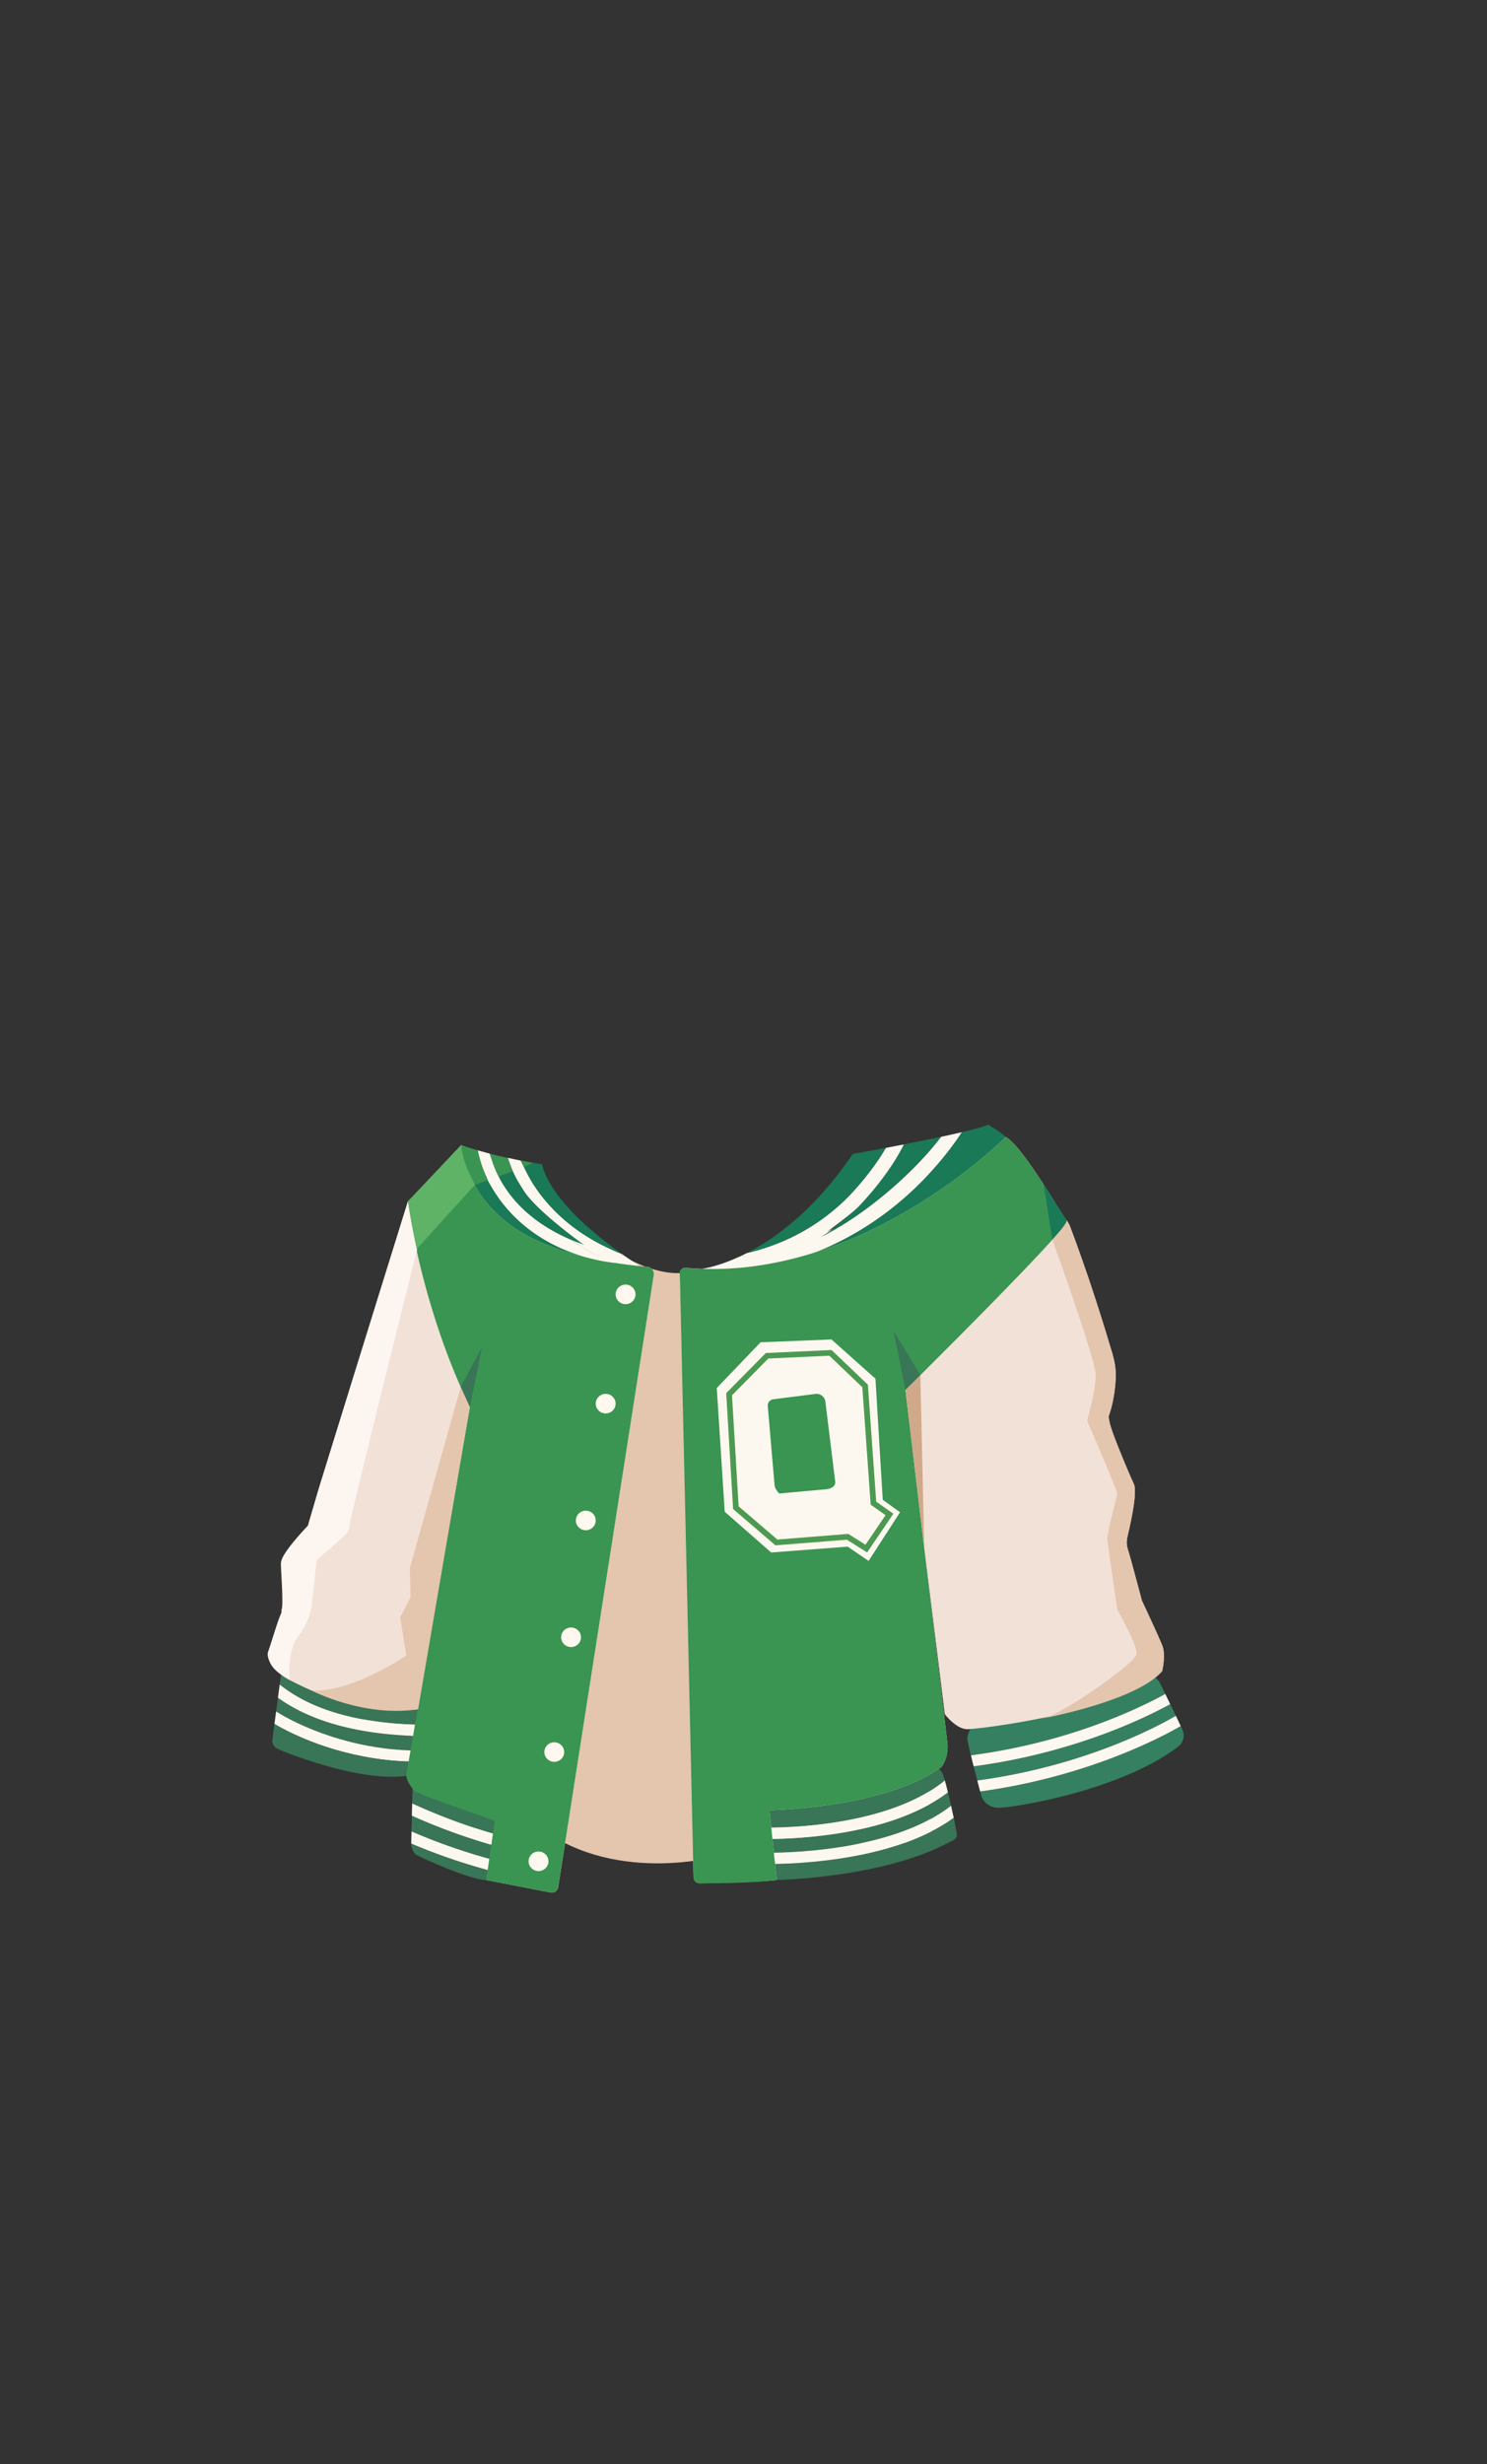 <svg xmlns="http://www.w3.org/2000/svg" width="250" height="414" fill="none" viewBox="0 0 250 414">
  <rect x="0" y="0" width="250" height="414" fill="#333333" stroke="none"/>
  <g clip-path="url(#a)">
    <path fill="#E4C5AE" d="M72.862 198.012 47.3 270.493s3.658 18.007 21.957 21.176c7.795 1.351 7.776 18.035 14.233 18.035h73.248l-4.517-76.155s25.043 58.191 33.175 46.188c0 0 3.913-74.592-19.264-90.733 0 0-24.357 24.365-51.843 24.913-12.136.241-26.061-17.908-36.766-21.503l-4.661 5.603v-.005Z"/>
    <path fill="#E4C5AE" d="M108.773 213.729s2.338.303 6.49.185l5.227 98.021s-17.982 4.904-30.63-5.621l18.913-92.589v.004Z"/>
    <path fill="#397557" d="m70.893 289.809-.01 1.672 2.232-6.49-25.23-5.253s-.413.189-.505.671c-.024.137-.168 1.2-.36 2.636 2.348 1.776 8.583 6.49 23.873 6.764Z"/>
    <path fill="#397557" d="m69.971 294.126.836-2.433a69.889 69.889 0 0 1-4.426-.217c-11.18-.907-16.883-4.256-19.658-6.226-.1.761-.206 1.545-.302 2.31 1.627 1.03 10.714 6.405 23.55 6.566Zm-.724 10.944-.067 2.641a98.757 98.757 0 0 0 14.492 4.979l1.262-2.083a100.545 100.545 0 0 1-15.687-5.537Zm17.823 2.014-6.686-4.02-9.942-1.625-1.085-.978-.062 2.555a98.374 98.374 0 0 0 16.662 5.91l1.114-1.838v-.004Zm-17.943 2.844s.144 1.332.96 1.776c.811.444 8.948 4.18 11.655 4.18l.912-1.507a99.725 99.725 0 0 1-13.522-4.629v.18h-.005Z"/>
    <path fill="#FDF8EF" d="M85.956 308.921a98.447 98.447 0 0 1-16.662-5.909l-.053 2.059a100.594 100.594 0 0 0 15.688 5.536l1.022-1.691.005.005Zm-16.826.826a99.949 99.949 0 0 0 13.523 4.629l1.023-1.686a98.33 98.33 0 0 1-14.492-4.979l-.053 2.036Z"/>
    <path fill="#397557" d="M159.892 303.385c-.173-.76-.35-1.521-.523-2.229-4.609 3.481-11.161 5.848-19.509 7.043a78.152 78.152 0 0 1-10.733.779c-.821 0-1.306-.019-1.369-.019l.072-1.889c.207.009 20.503.661 31.02-7.927-.139-.491-.254-.859-.336-1.044-.509-1.157-1.805-1.601-1.805-1.601l-32.44 6.561 3.912 8.229c2.798.047 21.582.043 31.706-7.908l.005.005Z"/>
    <path fill="#397557" d="M140.263 312.411c-4.882.676-9.02.78-11.089.78h-.081l1.281 2.697s18.026-.283 29.321-6.41c0 0 1.176-.345 1.176-1.148 0-.279-.221-1.445-.528-2.9-4.752 3.448-11.497 5.8-20.08 6.986v-.005Z"/>
    <path fill="#FDF8EF" d="m127.83 307.07-.072 1.89c.062 0 .547.019 1.368.019 2.006 0 6.01-.104 10.733-.78 8.348-1.195 14.901-3.562 19.509-7.043a63.922 63.922 0 0 0-.518-2.008c-10.518 8.588-30.814 7.932-31.02 7.927v-.005Zm0 4.213-.072 1.89c.062 0 .537.019 1.33.019l-.903-1.899c-.216 0-.341-.01-.355-.01Z"/>
    <path fill="#FDF8EF" d="M140.263 312.412c8.583-1.186 15.323-3.538 20.08-6.987-.134-.642-.288-1.336-.446-2.04-10.124 7.95-28.908 7.955-31.707 7.907l.903 1.899h.082c2.068 0 6.211-.104 11.088-.779Zm-70.935-16.41.644-1.875c-12.837-.161-21.928-5.537-23.551-6.566-.096.741-.192 1.454-.278 2.102 2.808 1.648 10.157 5.37 20.372 6.197.912.076 1.858.113 2.813.137v.005Z"/>
    <path fill="#397557" d="M66.515 295.86c-10.215-.827-17.565-4.554-20.373-6.198l-.364 2.792s-.034.978.921 1.412c.653.298 6.889 2.853 13.307 4.053.485.09.97.17 1.454.246 2.492.378 4.95.515 7.057.184l.811-2.357a53.91 53.91 0 0 1-2.813-.137v.005Z"/>
    <path fill="#358060" d="M194.963 282.675s-.744-1.199-1.627-1.067c-.883.132-30.223 8.937-30.223 8.937s-.475.798-.475 1.601c0 .26.254 1.389.595 2.783 16.696-2.173 28.648-8.083 32.681-10.312a581.19 581.19 0 0 0-.951-1.942Z"/>
    <path fill="#397557" d="M107.515 212.723a.7.7 0 0 0 .033.023c-.01-.009-.019-.014-.033-.023Zm.451.293c.043.028.077.052.115.075a1.5 1.5 0 0 0-.115-.075Z"/>
    <path fill="#1A7957" d="M98.932 209.719c-3.783-2.679-9.193-7.067-10.791-9.557-1.57-2.442-2.026-3.382-2.545-5.021-1.013-.132-2.05-.444-3.034-.68.788 3.623 3.02 11.2 16.37 15.253v.005Z"/>
    <path fill="#1A7957" d="M83.21 200.337c-1.9-2.962-2.48-4.847-2.783-6.576-1.695-.425-2.905-1.351-2.905-1.351.413 56.893 25.193 26.599 29.393 21.115a39.704 39.704 0 0 1-2.155-.718c-7.014-1.285-16.418-4.492-21.55-12.47Z"/>
    <path fill="#397557" d="m107.549 212.742.317.208a18.034 18.034 0 0 0-.317-.208Zm1.92 1.266s.024.014.029.019c-.005 0-.015-.01-.029-.019Zm-.168-.11c.077.052.134.09.168.109a3.95 3.95 0 0 0-.168-.109Zm-.053-.037s.039.025.059.04c-.015-.01-.039-.025-.059-.04Zm-1.167-.765c.072.047.154.099.23.151-.072-.047-.153-.099-.23-.151Zm.235.15c.255.165.461.302.624.411-.196-.127-.412-.274-.624-.411Zm.624.412s.024.014.034.024a.142.142 0 0 1-.034-.024Zm.035.024c.11.07.201.132.273.179l-.273-.179Z"/>
    <path fill="#FDF8EF" d="m107.242 213.626.278-.907s-.211.297-.6.803l.326.099-.004.005Z"/>
    <path fill="#FDF8EF" d="m105.144 211.107-.322 1.715-.062-.014c.696.25 1.411.491 2.155.718.389-.505.6-.803.6-.803-.83-.548-1.613-1.087-2.371-1.616Zm-9.135-2.806c2.371 1.681 5.256 3.245 8.746 4.511.019 0 .043.009.062.014l.322-1.715-.293-.203c-3.437-.647-6.36-1.544-8.842-2.602l.005-.005Z"/>
    <path fill="#1A7957" d="M148.951 192.859a545.89 545.89 0 0 1-5.588 1.03c-6.312 9.315-12.936 14.157-17.838 16.665 5.271-1.214 11.468-3.849 16.994-9.362.052-.052 3.859-3.883 6.432-8.333ZM166.137 189c-.85.335-2.453.77-4.436 1.233-1.498 2.296-4.604 6.538-9.457 10.831-5.194 4.597-13.258 9.906-24.15 11.904 27.573-2.697 40.976-21.923 40.976-21.923-.677-.798-2.938-2.045-2.938-2.045h.005Z"/>
    <path fill="#1A7957" d="M136.451 209.227c9.116-4.601 18.707-14.1 21.77-18.219a421.99 421.99 0 0 1-6.27 1.275c-2.688 5.499-7.666 10.51-7.728 10.567-1.368 1.365-6.361 5.319-7.777 6.377h.005Z"/>
    <path fill="#397557" d="m169.074 191.045.014.013c0-.004-.009-.009-.014-.013Zm.155.185c.124.152.244.289 0 0Zm-.048-.056.054.064c-.015-.02-.03-.04-.054-.064Zm-.02-.026.02.025c-.005-.01-.015-.015-.02-.025Zm-.048-.056Zm-.029-.033s.019.024.029.033c-.015-.014-.024-.029-.029-.033Z"/>
    <path fill="#FDF8EF" d="M117.975 213.19c.489.024.974.043 1.454.057v-.345c-.931.227-1.454.288-1.454.288Zm18.86-4.578c1.416-1.058 6.025-4.393 7.393-5.758.062-.061 5.04-5.073 7.728-10.567-1.051.203-2.064.397-3.005.576-2.573 4.45-6.379 8.281-6.432 8.333-5.525 5.513-11.723 8.148-16.993 9.362a38.52 38.52 0 0 1-1.181.581c5.995-.661 8.016-.264 12.495-2.522l-.005-.005Zm-16.004 5.146a49.543 49.543 0 0 0 7.268-.789 66.66 66.66 0 0 1-3.432.245 39.71 39.71 0 0 1-3.836.544Z"/>
    <path fill="#FDF8EF" d="M161.702 190.232a164.98 164.98 0 0 1-3.476.775c-3.067 4.119-10.959 12.183-20.075 16.783-6.956 2.254-8.842 4.531-13.484 5.423a66.982 66.982 0 0 0 3.432-.245c10.892-1.998 18.952-7.313 24.151-11.904 4.853-4.289 7.954-8.531 9.456-10.832h-.004Zm-42.272 23.014v.538c.475 0 .941-.014 1.401-.028a39.691 39.691 0 0 0 3.836-.543 69.418 69.418 0 0 1-5.237.038v-.005Z"/>
    <path fill="#FDF8EF" d="M119.425 212.902v.345a65.9 65.9 0 0 0 5.237-.038c4.637-.888 10.1-2.81 15.376-6.74a45.781 45.781 0 0 1-15.698 4.662c-2.102.973-3.802 1.497-4.915 1.771Zm-48.618 78.797.077-.218.01-1.672c-15.294-.274-21.525-4.988-23.873-6.764-.09.671-.192 1.426-.293 2.211 2.775 1.974 8.478 5.323 19.658 6.225 1.387.114 2.866.189 4.426.218h-.005Z"/>
    <path fill="#F2E1D6" d="M109.91 214.229c.111-.699-.408-1.337-1.123-1.393-3.715-.289-14.425-1.503-21.717-6.141-8.947-5.692-9.548-14.285-9.548-14.285l-8.976 9.57-15.001 48.282-1.805 6.225s-4.517 4.625-4.517 6.226c0 1.602.542 7.468 0 8.536-.543 1.068-1.805 5.513-2.17 6.401-.365.888 1.085 3.377 3.614 4.624 2.53 1.247 12.107 6.401 22.409 4.799l-2.631 10.804s.643 2.428 1.91 2.961c1.268.534 13.312 4.625 13.312 4.625l-1.925 10.42 10.82 2.098a1.083 1.083 0 0 0 1.282-.884l16.071-102.868h-.005Zm4.383-.316 2.304 101.475c.015.581.471 1.058 1.061 1.039 2.837-.08 9.692-.146 12.923-.543l-1.22-11.738s19.101-.265 28.86-7.204c0 0 1.219-1.332 1.085-3.869l-3.912-32.886 3.441 27.818s1.897 2.532 3.797 2.532c1.901 0 25.558-2.801 32.739-9.736 0 0 .677-2.669 0-4.402-.677-1.734-3.389-7.469-3.389-7.469s-1.997-7.576-2.304-8.422a3.971 3.971 0 0 1-.13-2.291c.557-2.315 1.704-7.553 1.08-8.89-.811-1.734-4.608-10.402-4.2-11.469.408-1.068 1.627-5.603.95-8.937-.677-3.335-7.181-23.024-7.997-23.827-.816-.803-7.455-12.589-10.302-14.053 0 0-24.337 24.644-53.797 21.975-.533-.047-.994.363-.984.893l-.005.004Z"/>
    <path fill="#399551" d="M109.91 214.229a1.216 1.216 0 0 0-1.123-1.393c-3.716-.289-14.425-1.503-21.717-6.141-8.948-5.692-9.548-14.285-9.548-14.285l-8.977 9.57s2.184 17.341 10.456 34.413L68.32 298.169c-.058.331.12.855.269 1.158.302.619.912 1.629 1.766 1.988 1.267.534 12.831 4.625 12.831 4.625l-1.445 9.948 10.82 2.097a1.075 1.075 0 0 0 1.277-.883l16.072-102.873Zm4.383-.317 2.304 101.556a.994.994 0 0 0 .989.959c2.352.014 8.516 0 12.995-.544l-1.22-11.738s19.101-.265 28.86-7.204c0 0 1.219-1.332 1.085-3.868l-7.081-59.529s27.967-27.648 27.151-28.446c-.816-.798-7.455-12.589-10.301-14.053 0 0-24.338 24.644-53.798 21.975a.891.891 0 0 0-.984.892Z"/>
    <path fill="#E4C5AE" d="m77.46 233.029-8.555 30.44.12 4.936-1.747 3.335 1.027 6.401s-9.15 6.32-15.932 5.895c0 0 8.751 4.587 17.925 3.146l8.506-49.694.187-1.095c-.226-.482-1.114-2.669-1.54-3.364h.009Z"/>
    <path fill="#397557" d="m79 236.392 2.017-9.986-3.557 6.623s1.517 3.33 1.54 3.363Zm75.731-5.332-2.496 2.499-2.016-9.957 4.512 7.458Z"/>
    <path fill="#FDF8EF" d="m148.409 251.996-1.224-20.345-7.388-6.594-11.928.472-7.364 7.69 1.339 20.785 7.81 6.844 12.856-.982 3.523 2.399 5.285-8.176-2.909-2.093Zm-10.071-1.724-7.306.666c.053.071-.739-.595-.816-1.483l-1.138-13.208a1.072 1.072 0 0 1 .965-1.148l7.081-.893a1.487 1.487 0 0 1 1.637 1.281l1.656 13.439c.081.68-.427 1.289-2.079 1.346Z"/>
    <path fill="#4C9A52" d="m145.788 260.839-3.408-2.14-12.011.95-7.118-6.104-1.162-19.466 6.658-6.745 11.06-.506 6.106 5.829 1.397 19.651 2.89 2.026-4.407 6.5-.005.005Zm-3.163-3.108 2.885 1.814 3.37-4.97-2.501-1.757-1.402-19.736-5.544-5.295-10.264.472-6.101 6.179 1.114 18.654 6.509 5.579 11.929-.945.005.005Z"/>
    <path fill="#358060" d="M196.744 286.323c-4.273 2.348-16.326 8.234-33.051 10.449.207.817.423 1.644.615 2.381 18.404-2.466 30.962-9.434 33.386-10.87-.302-.628-.629-1.303-.95-1.965v.005Z"/>
    <path fill="#358060" d="M198.511 290.007c-2.938 1.71-15.525 8.507-33.718 10.987l.216.817s.61 1.866 2.779 1.932c2.17.066 20.397-2.749 30.295-10.269 0 0 1.493-1.134.677-2.934-.067-.151-.153-.33-.249-.538v.005Z"/>
    <path fill="#FDF8EF" d="M195.913 284.617c-4.037 2.23-15.985 8.134-32.681 10.312.144.581.298 1.209.461 1.847 16.729-2.215 28.778-8.101 33.051-10.449-.293-.6-.576-1.185-.831-1.705v-.005Zm1.776 3.67c-2.424 1.431-14.982 8.404-33.386 10.869.187.728.36 1.37.485 1.843 18.193-2.48 30.784-9.278 33.717-10.988a238.99 238.99 0 0 0-.816-1.719v-.005Z"/>
    <path fill="#FEF8EF" d="M105.172 219.124c.923 0 1.671-.736 1.671-1.644 0-.908-.748-1.644-1.671-1.644-.922 0-1.67.736-1.67 1.644 0 .908.748 1.644 1.67 1.644Zm-3.345 18.361c.922 0 1.67-.736 1.67-1.644 0-.908-.748-1.644-1.67-1.644-.923 0-1.671.736-1.671 1.644 0 .908.748 1.644 1.671 1.644Zm-3.342 19.627c.923 0 1.67-.736 1.67-1.644 0-.908-.747-1.644-1.67-1.644-.923 0-1.67.736-1.67 1.644 0 .908.747 1.644 1.67 1.644Zm-2.477 19.627c.923 0 1.67-.736 1.67-1.644 0-.908-.747-1.644-1.67-1.644-.922 0-1.67.736-1.67 1.644 0 .908.748 1.644 1.67 1.644Zm-2.822 19.287c.923 0 1.67-.736 1.67-1.644 0-.908-.747-1.644-1.67-1.644-.923 0-1.67.736-1.67 1.644 0 .908.747 1.644 1.67 1.644Zm-2.65 18.352c.922 0 1.67-.736 1.67-1.644 0-.908-.748-1.644-1.67-1.644-.923 0-1.67.736-1.67 1.644 0 .908.747 1.644 1.67 1.644Z"/>
    <path fill="#D0A98B" d="m155.389 260.192-.658-29.131-2.51 2.489 3.168 26.642Z"/>
    <path fill="#F3E6D3" d="M47.434 261.911c.024-.066.062-.142.096-.218-.034.076-.068.147-.096.218Zm.168-.373c.921-1.743 4.195-5.229 4.195-5.229s-3.159 3.235-4.195 5.229Zm6.005-11.451-.513 1.777c.561-1.857 1.277-4.205 2.097-6.864l-1.579 5.087h-.005Zm-6.202 11.89a1.564 1.564 0 0 0-.125.557c0 .326.024.822.053 1.422-.072-1.365.029-1.838.072-1.979Z"/>
    <path fill="#F3E6D3" d="M47.333 263.955c.086 1.71.25 4.228.163 5.81.115-1.762-.096-4.487-.163-5.81Zm-2.266 13.974c0-.284.043-.458.043-.458a.983.983 0 0 0-.043.458Zm.745-2.579c.523-1.582 1.195-3.581 1.468-4.28-.34.671-.964 2.664-1.468 4.28Z"/>
    <path fill="#FDF5F0" d="M47.424 261.924s-.01.014-.019.052c.01-.024.02-.042.029-.066 0 0 0 .01-.005.014h-.005Zm4.373-5.615 1.291-4.45c-.797 2.641-1.286 4.299-1.291 4.45Zm-6.73 21.619c-.004.874.39 2.825 3.658 4.166-2.18-1.072-3.552-3.066-3.658-4.166Zm2.213-6.859c.12-.236.188-.699.216-1.303-.038.552-.1 1.011-.216 1.303Zm-2.17 6.402c.135-.331.394-1.162.696-2.121-.388 1.176-.696 2.121-.696 2.121Zm10.077-32.475 13.416-43.189S60.093 229.029 55.188 245v-.004Z"/>
    <path fill="#1A7957" d="M87.785 195.434Zm1.863-.071-1.555.756a25.77 25.77 0 0 0 1.718 3.113c2.362 3.647 6.798 8.403 14.8 11.498-11.252-8.007-13.158-13.468-13.48-15.135-.024 0-.792-.099-1.483-.232Z"/>
    <path fill="#FDF8EF" d="M89.816 199.236a24.578 24.578 0 0 1-1.719-3.113c-.11-.237-.456-.907-.547-1.129-.585-.09-1.488-.326-2.198-.449.192.51.648 1.776.912 2.348.485 1.053 1.118 2.073 1.886 3.268 1.599 2.49 6.572 6.514 10.354 9.198 2.482 1.058 2.924.897 6.361 1.544l-.245-.17c-8.002-3.094-12.433-7.855-14.8-11.497h-.004Z"/>
    <path fill="#FDF8EF" d="M83.052 195.92s-.019-.047-.024-.066a15.254 15.254 0 0 1-.36-1.039c-.004-.019-.014-.043-.019-.062-.029-.094-.283-.822-.307-.916-.74-.208-2.035-.558-2.035-.558s.283 1.134.312 1.243c.038.132.076.274.12.415.062.218.134.435.206.666.048.137.091.274.14.421.057.16.12.321.182.486.043.118.09.237.139.359.072.17.144.345.22.52.053.123.111.246.169.373.081.18.153.421.245.605 0 0 .72 1.285 1.17 1.984 5.132 7.978 13.653 11.11 20.287 11.866-3.49-1.262-5.117-2.225-7.488-3.902-7.686-3.278-11.161-8.106-12.73-11.824a.297.297 0 0 1-.025-.061c-.072-.165-.134-.331-.197-.496l-.005-.014Z"/>
    <path fill="#399551" d="m88.092 196.123 1.555-.756c-.897-.137-1.358-.255-2.102-.373.096.222.442.898.547 1.129Zm-5.75-2.29c.029.094.278.822.307.916.005.019.014.043.02.062a22.741 22.741 0 0 0 .383 1.105l.197.496a18.019 18.019 0 0 0 .571 1.238l2.386-.855c-.264-.577-.672-1.743-.864-2.254-1.315-.269-2.035-.439-3.005-.713l.005.005Z"/>
    <path fill="#399551" d="M85.597 195.141c.192.51.422 1.233.686 1.809-.264-.576-.49-1.299-.681-1.809h-.005Zm-2.569.713Zm.251.626s-.02-.044-.025-.064c.01.02.02.045.025.064Zm-.629-1.732.02.064c-.006-.019-.016-.044-.02-.064Zm-1.023 2.632c-.077-.174-.149-.349-.221-.519-.048-.123-.096-.241-.14-.359-.062-.166-.124-.326-.182-.487a7.419 7.419 0 0 1-.139-.42 15.011 15.011 0 0 1-.206-.666 18.278 18.278 0 0 1-.12-.416c-.029-.113-.058-.217-.087-.326a50.654 50.654 0 0 1-.225-.916c-1.085-.326-1.853-.534-2.78-.865.015 1.356.576 3.571 2.3 6.675l2.189-.784c-.092-.18-.135-.369-.216-.548a14.071 14.071 0 0 1-.168-.373l-.005.004Z"/>
    <path fill="#399551" d="M80.532 194.191c.029.109.053.218.087.326a16.438 16.438 0 0 0-.087-.326Zm1.268 3.563c.081.179.125.368.216.548-.091-.18-.135-.373-.216-.548Zm-1.067-2.82c.063.217.135.434.207.666a15.011 15.011 0 0 1-.207-.666Z"/>
    <path fill="#FDF5F0" d="M50.17 274.915c1.987-2.602 2.266-5.271 2.266-5.271l.806-7.558s5.574-4.53 5.406-5.154c-.159-.595 10.479-42.995 11.467-46.944-1.113-4.993-1.516-8.191-1.516-8.191l-13.417 43.194a1987.89 1987.89 0 0 0-2.098 6.863l-1.291 4.45s-3.27 3.486-4.196 5.229c-.029.052-.053.104-.077.156-.033.075-.072.151-.096.217a.863.863 0 0 1-.029.066c-.043.142-.144.614-.072 1.98.072 1.322.279 4.048.164 5.81-.034.6-.096 1.067-.216 1.303-.274.7-.946 2.698-1.47 4.28-.302.964-.56 1.79-.695 2.121 0 0-.044.17-.044.458.106 1.101 1.479 3.094 3.658 4.167 0 0-.542-4.578 1.445-7.18l.005.004Z"/>
    <path fill="#5FB366" d="m70.197 209.699 9.635-10.614c-.413-1.153-1.959-3.278-2.3-6.675l-8.924 9.396s.404 3.198 1.517 8.191l.072-.293v-.005Z"/>
    <path fill="#1A7957" d="m179.386 205.113-.014-.014-3.893-6.013 1.44 9.216c.801-.94 2.649-2.896 2.467-3.189Z"/>
    <path fill="#E4C5AE" d="M195.366 276.402c-.7-1.639-3.389-7.468-3.389-7.468l-2.304-8.422s-.221-.581-.245-1.257c-.024-.675.519-2.801.519-2.801s.648-3.132.706-3.907c0-.056.096-.713.115-1.133.029-.643.081-1.186-.034-1.72 0 0-.35-.869-.586-1.398-.235-.534-3.489-8.271-3.59-9.202-.101-.935-.259-.779-.039-1.511.221-.733.797-2.135 1.042-5.815 0 0 .298-2.013-.859-5.376-.408-1.19-.859-2.844-1.373-4.492a371.634 371.634 0 0 0-2.314-7.161c-.566-1.644-3.206-8.956-3.206-8.956l-.428-.685c-.523 1.152-1.651 2.258-2.453 3.202 0 0 7.287 20.09 7.287 22.759 0 2.669-1.445 7.648-1.445 7.648s5.06 11.677 5.06 12.239c0 .562-1.805 6.505-1.627 7.978.182 1.474 1.627 11.493 1.627 11.493s3.432 6.009 3.255 7.511c-.183 1.502-12.438 10.113-15.592 10.732-3.154.619 15.14-2.385 19.888-7.855 0 0 .701-2.764 0-4.403h-.015Z"/>
  </g>
  <defs>
    <clipPath id="a">
      <path fill="#fff" d="M45 189h154v129H45z"/>
    </clipPath>
  </defs>
</svg>
